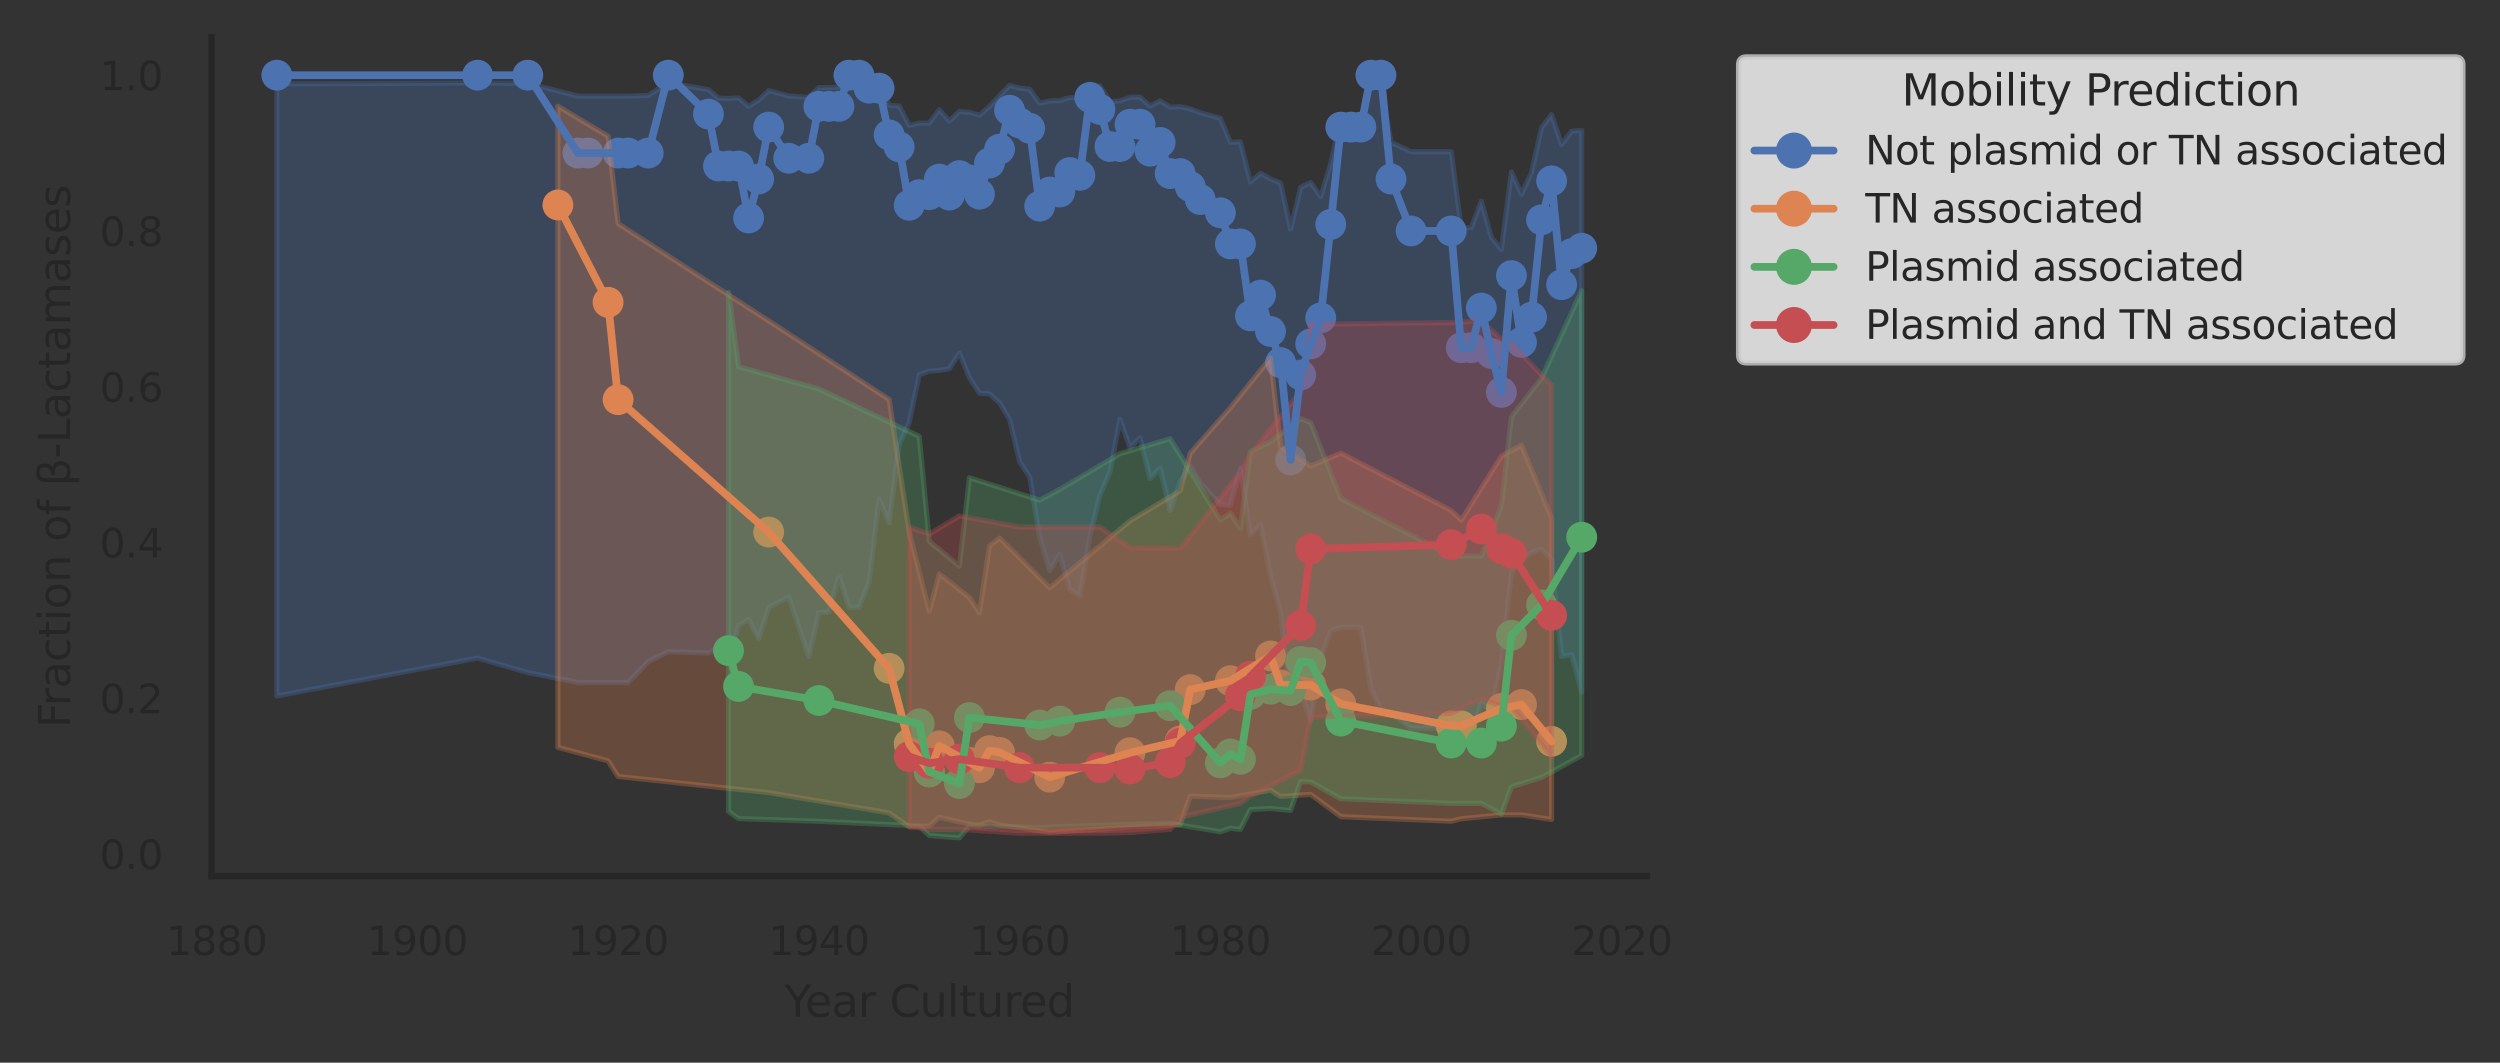 <?xml version="1.0" encoding="utf-8" standalone="no"?>
<!DOCTYPE svg PUBLIC "-//W3C//DTD SVG 1.1//EN"
  "http://www.w3.org/Graphics/SVG/1.1/DTD/svg11.dtd">
<svg xmlns:xlink="http://www.w3.org/1999/xlink" width="485.941pt" height="206.562pt" viewBox="0 0 485.941 206.562" xmlns="http://www.w3.org/2000/svg" version="1.1">
 <rect x="0" y="0" width="485.941" height="206.562" fill="#333333" stroke="none"/>
 <defs>
  <style type="text/css">*{stroke-linejoin: round; stroke-linecap: butt}</style>
 </defs>
 <g id="figure_1">
  <g id="patch_1">
   <path d="M 0 206.562 
L 485.941 206.562 
L 485.941 0 
L 0 0 
L 0 206.562 
z
" style="fill: none"/>
  </g>
  <g id="axes_1">
   <g id="patch_2">
    <path d="M 41.128 170.28 
L 320.128 170.28 
L 320.128 7.2 
L 41.128 7.2 
L 41.128 170.28 
z
" style="fill: none"/>
   </g>
   <g id="matplotlib.axis_1">
    <g id="xtick_1">
     <g id="text_1">
      <!-- 1880 -->
      <g style="fill: #262626" transform="translate(32.305 185.631)scale(0.077 -0.077)">
       <defs>
        <path id="DejaVuSans-31" d="M 794 531 
L 1825 531 
L 1825 4091 
L 703 3866 
L 703 4441 
L 1819 4666 
L 2450 4666 
L 2450 531 
L 3481 531 
L 3481 0 
L 794 0 
L 794 531 
z
" transform="scale(0.016)"/>
        <path id="DejaVuSans-38" d="M 2034 2216 
Q 1584 2216 1326 1975 
Q 1069 1734 1069 1313 
Q 1069 891 1326 650 
Q 1584 409 2034 409 
Q 2484 409 2743 651 
Q 3003 894 3003 1313 
Q 3003 1734 2745 1975 
Q 2488 2216 2034 2216 
z
M 1403 2484 
Q 997 2584 770 2862 
Q 544 3141 544 3541 
Q 544 4100 942 4425 
Q 1341 4750 2034 4750 
Q 2731 4750 3128 4425 
Q 3525 4100 3525 3541 
Q 3525 3141 3298 2862 
Q 3072 2584 2669 2484 
Q 3125 2378 3379 2068 
Q 3634 1759 3634 1313 
Q 3634 634 3220 271 
Q 2806 -91 2034 -91 
Q 1263 -91 848 271 
Q 434 634 434 1313 
Q 434 1759 690 2068 
Q 947 2378 1403 2484 
z
M 1172 3481 
Q 1172 3119 1398 2916 
Q 1625 2713 2034 2713 
Q 2441 2713 2670 2916 
Q 2900 3119 2900 3481 
Q 2900 3844 2670 4047 
Q 2441 4250 2034 4250 
Q 1625 4250 1398 4047 
Q 1172 3844 1172 3481 
z
" transform="scale(0.016)"/>
        <path id="DejaVuSans-30" d="M 2034 4250 
Q 1547 4250 1301 3770 
Q 1056 3291 1056 2328 
Q 1056 1369 1301 889 
Q 1547 409 2034 409 
Q 2525 409 2770 889 
Q 3016 1369 3016 2328 
Q 3016 3291 2770 3770 
Q 2525 4250 2034 4250 
z
M 2034 4750 
Q 2819 4750 3233 4129 
Q 3647 3509 3647 2328 
Q 3647 1150 3233 529 
Q 2819 -91 2034 -91 
Q 1250 -91 836 529 
Q 422 1150 422 2328 
Q 422 3509 836 4129 
Q 1250 4750 2034 4750 
z
" transform="scale(0.016)"/>
       </defs>
       <use xlink:href="#DejaVuSans-31"/>
       <use xlink:href="#DejaVuSans-38" x="63.623"/>
       <use xlink:href="#DejaVuSans-38" x="127.246"/>
       <use xlink:href="#DejaVuSans-30" x="190.869"/>
      </g>
     </g>
    </g>
    <g id="xtick_2">
     <g id="text_2">
      <!-- 1900 -->
      <g style="fill: #262626" transform="translate(71.326 185.631)scale(0.077 -0.077)">
       <defs>
        <path id="DejaVuSans-39" d="M 703 97 
L 703 672 
Q 941 559 1184 500 
Q 1428 441 1663 441 
Q 2288 441 2617 861 
Q 2947 1281 2994 2138 
Q 2813 1869 2534 1725 
Q 2256 1581 1919 1581 
Q 1219 1581 811 2004 
Q 403 2428 403 3163 
Q 403 3881 828 4315 
Q 1253 4750 1959 4750 
Q 2769 4750 3195 4129 
Q 3622 3509 3622 2328 
Q 3622 1225 3098 567 
Q 2575 -91 1691 -91 
Q 1453 -91 1209 -44 
Q 966 3 703 97 
z
M 1959 2075 
Q 2384 2075 2632 2365 
Q 2881 2656 2881 3163 
Q 2881 3666 2632 3958 
Q 2384 4250 1959 4250 
Q 1534 4250 1286 3958 
Q 1038 3666 1038 3163 
Q 1038 2656 1286 2365 
Q 1534 2075 1959 2075 
z
" transform="scale(0.016)"/>
       </defs>
       <use xlink:href="#DejaVuSans-31"/>
       <use xlink:href="#DejaVuSans-39" x="63.623"/>
       <use xlink:href="#DejaVuSans-30" x="127.246"/>
       <use xlink:href="#DejaVuSans-30" x="190.869"/>
      </g>
     </g>
    </g>
    <g id="xtick_3">
     <g id="text_3">
      <!-- 1920 -->
      <g style="fill: #262626" transform="translate(110.347 185.631)scale(0.077 -0.077)">
       <defs>
        <path id="DejaVuSans-32" d="M 1228 531 
L 3431 531 
L 3431 0 
L 469 0 
L 469 531 
Q 828 903 1448 1529 
Q 2069 2156 2228 2338 
Q 2531 2678 2651 2914 
Q 2772 3150 2772 3378 
Q 2772 3750 2511 3984 
Q 2250 4219 1831 4219 
Q 1534 4219 1204 4116 
Q 875 4013 500 3803 
L 500 4441 
Q 881 4594 1212 4672 
Q 1544 4750 1819 4750 
Q 2544 4750 2975 4387 
Q 3406 4025 3406 3419 
Q 3406 3131 3298 2873 
Q 3191 2616 2906 2266 
Q 2828 2175 2409 1742 
Q 1991 1309 1228 531 
z
" transform="scale(0.016)"/>
       </defs>
       <use xlink:href="#DejaVuSans-31"/>
       <use xlink:href="#DejaVuSans-39" x="63.623"/>
       <use xlink:href="#DejaVuSans-32" x="127.246"/>
       <use xlink:href="#DejaVuSans-30" x="190.869"/>
      </g>
     </g>
    </g>
    <g id="xtick_4">
     <g id="text_4">
      <!-- 1940 -->
      <g style="fill: #262626" transform="translate(149.368 185.631)scale(0.077 -0.077)">
       <defs>
        <path id="DejaVuSans-34" d="M 2419 4116 
L 825 1625 
L 2419 1625 
L 2419 4116 
z
M 2253 4666 
L 3047 4666 
L 3047 1625 
L 3713 1625 
L 3713 1100 
L 3047 1100 
L 3047 0 
L 2419 0 
L 2419 1100 
L 313 1100 
L 313 1709 
L 2253 4666 
z
" transform="scale(0.016)"/>
       </defs>
       <use xlink:href="#DejaVuSans-31"/>
       <use xlink:href="#DejaVuSans-39" x="63.623"/>
       <use xlink:href="#DejaVuSans-34" x="127.246"/>
       <use xlink:href="#DejaVuSans-30" x="190.869"/>
      </g>
     </g>
    </g>
    <g id="xtick_5">
     <g id="text_5">
      <!-- 1960 -->
      <g style="fill: #262626" transform="translate(188.389 185.631)scale(0.077 -0.077)">
       <defs>
        <path id="DejaVuSans-36" d="M 2113 2584 
Q 1688 2584 1439 2293 
Q 1191 2003 1191 1497 
Q 1191 994 1439 701 
Q 1688 409 2113 409 
Q 2538 409 2786 701 
Q 3034 994 3034 1497 
Q 3034 2003 2786 2293 
Q 2538 2584 2113 2584 
z
M 3366 4563 
L 3366 3988 
Q 3128 4100 2886 4159 
Q 2644 4219 2406 4219 
Q 1781 4219 1451 3797 
Q 1122 3375 1075 2522 
Q 1259 2794 1537 2939 
Q 1816 3084 2150 3084 
Q 2853 3084 3261 2657 
Q 3669 2231 3669 1497 
Q 3669 778 3244 343 
Q 2819 -91 2113 -91 
Q 1303 -91 875 529 
Q 447 1150 447 2328 
Q 447 3434 972 4092 
Q 1497 4750 2381 4750 
Q 2619 4750 2861 4703 
Q 3103 4656 3366 4563 
z
" transform="scale(0.016)"/>
       </defs>
       <use xlink:href="#DejaVuSans-31"/>
       <use xlink:href="#DejaVuSans-39" x="63.623"/>
       <use xlink:href="#DejaVuSans-36" x="127.246"/>
       <use xlink:href="#DejaVuSans-30" x="190.869"/>
      </g>
     </g>
    </g>
    <g id="xtick_6">
     <g id="text_6">
      <!-- 1980 -->
      <g style="fill: #262626" transform="translate(227.41 185.631)scale(0.077 -0.077)">
       <use xlink:href="#DejaVuSans-31"/>
       <use xlink:href="#DejaVuSans-39" x="63.623"/>
       <use xlink:href="#DejaVuSans-38" x="127.246"/>
       <use xlink:href="#DejaVuSans-30" x="190.869"/>
      </g>
     </g>
    </g>
    <g id="xtick_7">
     <g id="text_7">
      <!-- 2000 -->
      <g style="fill: #262626" transform="translate(266.431 185.631)scale(0.077 -0.077)">
       <use xlink:href="#DejaVuSans-32"/>
       <use xlink:href="#DejaVuSans-30" x="63.623"/>
       <use xlink:href="#DejaVuSans-30" x="127.246"/>
       <use xlink:href="#DejaVuSans-30" x="190.869"/>
      </g>
     </g>
    </g>
    <g id="xtick_8">
     <g id="text_8">
      <!-- 2020 -->
      <g style="fill: #262626" transform="translate(305.452 185.631)scale(0.077 -0.077)">
       <use xlink:href="#DejaVuSans-32"/>
       <use xlink:href="#DejaVuSans-30" x="63.623"/>
       <use xlink:href="#DejaVuSans-32" x="127.246"/>
       <use xlink:href="#DejaVuSans-30" x="190.869"/>
      </g>
     </g>
    </g>
    <g id="text_9">
     <!-- Year Cultured -->
     <g style="fill: #262626" transform="translate(152.447 197.615)scale(0.084 -0.084)">
      <defs>
       <path id="DejaVuSans-59" d="M -13 4666 
L 666 4666 
L 1959 2747 
L 3244 4666 
L 3922 4666 
L 2272 2222 
L 2272 0 
L 1638 0 
L 1638 2222 
L -13 4666 
z
" transform="scale(0.016)"/>
       <path id="DejaVuSans-65" d="M 3597 1894 
L 3597 1613 
L 953 1613 
Q 991 1019 1311 708 
Q 1631 397 2203 397 
Q 2534 397 2845 478 
Q 3156 559 3463 722 
L 3463 178 
Q 3153 47 2828 -22 
Q 2503 -91 2169 -91 
Q 1331 -91 842 396 
Q 353 884 353 1716 
Q 353 2575 817 3079 
Q 1281 3584 2069 3584 
Q 2775 3584 3186 3129 
Q 3597 2675 3597 1894 
z
M 3022 2063 
Q 3016 2534 2758 2815 
Q 2500 3097 2075 3097 
Q 1594 3097 1305 2825 
Q 1016 2553 972 2059 
L 3022 2063 
z
" transform="scale(0.016)"/>
       <path id="DejaVuSans-61" d="M 2194 1759 
Q 1497 1759 1228 1600 
Q 959 1441 959 1056 
Q 959 750 1161 570 
Q 1363 391 1709 391 
Q 2188 391 2477 730 
Q 2766 1069 2766 1631 
L 2766 1759 
L 2194 1759 
z
M 3341 1997 
L 3341 0 
L 2766 0 
L 2766 531 
Q 2569 213 2275 61 
Q 1981 -91 1556 -91 
Q 1019 -91 701 211 
Q 384 513 384 1019 
Q 384 1609 779 1909 
Q 1175 2209 1959 2209 
L 2766 2209 
L 2766 2266 
Q 2766 2663 2505 2880 
Q 2244 3097 1772 3097 
Q 1472 3097 1187 3025 
Q 903 2953 641 2809 
L 641 3341 
Q 956 3463 1253 3523 
Q 1550 3584 1831 3584 
Q 2591 3584 2966 3190 
Q 3341 2797 3341 1997 
z
" transform="scale(0.016)"/>
       <path id="DejaVuSans-72" d="M 2631 2963 
Q 2534 3019 2420 3045 
Q 2306 3072 2169 3072 
Q 1681 3072 1420 2755 
Q 1159 2438 1159 1844 
L 1159 0 
L 581 0 
L 581 3500 
L 1159 3500 
L 1159 2956 
Q 1341 3275 1631 3429 
Q 1922 3584 2338 3584 
Q 2397 3584 2469 3576 
Q 2541 3569 2628 3553 
L 2631 2963 
z
" transform="scale(0.016)"/>
       <path id="DejaVuSans-20" transform="scale(0.016)"/>
       <path id="DejaVuSans-43" d="M 4122 4306 
L 4122 3641 
Q 3803 3938 3442 4084 
Q 3081 4231 2675 4231 
Q 1875 4231 1450 3742 
Q 1025 3253 1025 2328 
Q 1025 1406 1450 917 
Q 1875 428 2675 428 
Q 3081 428 3442 575 
Q 3803 722 4122 1019 
L 4122 359 
Q 3791 134 3420 21 
Q 3050 -91 2638 -91 
Q 1578 -91 968 557 
Q 359 1206 359 2328 
Q 359 3453 968 4101 
Q 1578 4750 2638 4750 
Q 3056 4750 3426 4639 
Q 3797 4528 4122 4306 
z
" transform="scale(0.016)"/>
       <path id="DejaVuSans-75" d="M 544 1381 
L 544 3500 
L 1119 3500 
L 1119 1403 
Q 1119 906 1312 657 
Q 1506 409 1894 409 
Q 2359 409 2629 706 
Q 2900 1003 2900 1516 
L 2900 3500 
L 3475 3500 
L 3475 0 
L 2900 0 
L 2900 538 
Q 2691 219 2414 64 
Q 2138 -91 1772 -91 
Q 1169 -91 856 284 
Q 544 659 544 1381 
z
M 1991 3584 
L 1991 3584 
z
" transform="scale(0.016)"/>
       <path id="DejaVuSans-6c" d="M 603 4863 
L 1178 4863 
L 1178 0 
L 603 0 
L 603 4863 
z
" transform="scale(0.016)"/>
       <path id="DejaVuSans-74" d="M 1172 4494 
L 1172 3500 
L 2356 3500 
L 2356 3053 
L 1172 3053 
L 1172 1153 
Q 1172 725 1289 603 
Q 1406 481 1766 481 
L 2356 481 
L 2356 0 
L 1766 0 
Q 1100 0 847 248 
Q 594 497 594 1153 
L 594 3053 
L 172 3053 
L 172 3500 
L 594 3500 
L 594 4494 
L 1172 4494 
z
" transform="scale(0.016)"/>
       <path id="DejaVuSans-64" d="M 2906 2969 
L 2906 4863 
L 3481 4863 
L 3481 0 
L 2906 0 
L 2906 525 
Q 2725 213 2448 61 
Q 2172 -91 1784 -91 
Q 1150 -91 751 415 
Q 353 922 353 1747 
Q 353 2572 751 3078 
Q 1150 3584 1784 3584 
Q 2172 3584 2448 3432 
Q 2725 3281 2906 2969 
z
M 947 1747 
Q 947 1113 1208 752 
Q 1469 391 1925 391 
Q 2381 391 2643 752 
Q 2906 1113 2906 1747 
Q 2906 2381 2643 2742 
Q 2381 3103 1925 3103 
Q 1469 3103 1208 2742 
Q 947 2381 947 1747 
z
" transform="scale(0.016)"/>
      </defs>
      <use xlink:href="#DejaVuSans-59"/>
      <use xlink:href="#DejaVuSans-65" x="47.834"/>
      <use xlink:href="#DejaVuSans-61" x="109.357"/>
      <use xlink:href="#DejaVuSans-72" x="170.637"/>
      <use xlink:href="#DejaVuSans-20" x="211.75"/>
      <use xlink:href="#DejaVuSans-43" x="243.537"/>
      <use xlink:href="#DejaVuSans-75" x="313.361"/>
      <use xlink:href="#DejaVuSans-6c" x="376.74"/>
      <use xlink:href="#DejaVuSans-74" x="404.523"/>
      <use xlink:href="#DejaVuSans-75" x="443.732"/>
      <use xlink:href="#DejaVuSans-72" x="507.111"/>
      <use xlink:href="#DejaVuSans-65" x="545.975"/>
      <use xlink:href="#DejaVuSans-64" x="607.498"/>
     </g>
    </g>
   </g>
   <g id="matplotlib.axis_2">
    <g id="ytick_1">
     <g id="text_10">
      <!-- 0.0 -->
      <g style="fill: #262626" transform="translate(19.382 168.912)scale(0.077 -0.077)">
       <defs>
        <path id="DejaVuSans-2e" d="M 684 794 
L 1344 794 
L 1344 0 
L 684 0 
L 684 794 
z
" transform="scale(0.016)"/>
       </defs>
       <use xlink:href="#DejaVuSans-30"/>
       <use xlink:href="#DejaVuSans-2e" x="63.623"/>
       <use xlink:href="#DejaVuSans-30" x="95.41"/>
      </g>
     </g>
    </g>
    <g id="ytick_2">
     <g id="text_11">
      <!-- 0.2 -->
      <g style="fill: #262626" transform="translate(19.382 138.637)scale(0.077 -0.077)">
       <use xlink:href="#DejaVuSans-30"/>
       <use xlink:href="#DejaVuSans-2e" x="63.623"/>
       <use xlink:href="#DejaVuSans-32" x="95.41"/>
      </g>
     </g>
    </g>
    <g id="ytick_3">
     <g id="text_12">
      <!-- 0.4 -->
      <g style="fill: #262626" transform="translate(19.382 108.362)scale(0.077 -0.077)">
       <use xlink:href="#DejaVuSans-30"/>
       <use xlink:href="#DejaVuSans-2e" x="63.623"/>
       <use xlink:href="#DejaVuSans-34" x="95.41"/>
      </g>
     </g>
    </g>
    <g id="ytick_4">
     <g id="text_13">
      <!-- 0.6 -->
      <g style="fill: #262626" transform="translate(19.382 78.088)scale(0.077 -0.077)">
       <use xlink:href="#DejaVuSans-30"/>
       <use xlink:href="#DejaVuSans-2e" x="63.623"/>
       <use xlink:href="#DejaVuSans-36" x="95.41"/>
      </g>
     </g>
    </g>
    <g id="ytick_5">
     <g id="text_14">
      <!-- 0.8 -->
      <g style="fill: #262626" transform="translate(19.382 47.813)scale(0.077 -0.077)">
       <use xlink:href="#DejaVuSans-30"/>
       <use xlink:href="#DejaVuSans-2e" x="63.623"/>
       <use xlink:href="#DejaVuSans-38" x="95.41"/>
      </g>
     </g>
    </g>
    <g id="ytick_6">
     <g id="text_15">
      <!-- 1.0 -->
      <g style="fill: #262626" transform="translate(19.382 17.538)scale(0.077 -0.077)">
       <use xlink:href="#DejaVuSans-31"/>
       <use xlink:href="#DejaVuSans-2e" x="63.623"/>
       <use xlink:href="#DejaVuSans-30" x="95.41"/>
      </g>
     </g>
    </g>
    <g id="text_16">
     <!-- Fraction of β-Lactamases -->
     <g style="fill: #262626" transform="translate(13.635 141.488)rotate(-90)scale(0.084 -0.084)">
      <defs>
       <path id="DejaVuSans-46" d="M 628 4666 
L 3309 4666 
L 3309 4134 
L 1259 4134 
L 1259 2759 
L 3109 2759 
L 3109 2228 
L 1259 2228 
L 1259 0 
L 628 0 
L 628 4666 
z
" transform="scale(0.016)"/>
       <path id="DejaVuSans-63" d="M 3122 3366 
L 3122 2828 
Q 2878 2963 2633 3030 
Q 2388 3097 2138 3097 
Q 1578 3097 1268 2742 
Q 959 2388 959 1747 
Q 959 1106 1268 751 
Q 1578 397 2138 397 
Q 2388 397 2633 464 
Q 2878 531 3122 666 
L 3122 134 
Q 2881 22 2623 -34 
Q 2366 -91 2075 -91 
Q 1284 -91 818 406 
Q 353 903 353 1747 
Q 353 2603 823 3093 
Q 1294 3584 2113 3584 
Q 2378 3584 2631 3529 
Q 2884 3475 3122 3366 
z
" transform="scale(0.016)"/>
       <path id="DejaVuSans-69" d="M 603 3500 
L 1178 3500 
L 1178 0 
L 603 0 
L 603 3500 
z
M 603 4863 
L 1178 4863 
L 1178 4134 
L 603 4134 
L 603 4863 
z
" transform="scale(0.016)"/>
       <path id="DejaVuSans-6f" d="M 1959 3097 
Q 1497 3097 1228 2736 
Q 959 2375 959 1747 
Q 959 1119 1226 758 
Q 1494 397 1959 397 
Q 2419 397 2687 759 
Q 2956 1122 2956 1747 
Q 2956 2369 2687 2733 
Q 2419 3097 1959 3097 
z
M 1959 3584 
Q 2709 3584 3137 3096 
Q 3566 2609 3566 1747 
Q 3566 888 3137 398 
Q 2709 -91 1959 -91 
Q 1206 -91 779 398 
Q 353 888 353 1747 
Q 353 2609 779 3096 
Q 1206 3584 1959 3584 
z
" transform="scale(0.016)"/>
       <path id="DejaVuSans-6e" d="M 3513 2113 
L 3513 0 
L 2938 0 
L 2938 2094 
Q 2938 2591 2744 2837 
Q 2550 3084 2163 3084 
Q 1697 3084 1428 2787 
Q 1159 2491 1159 1978 
L 1159 0 
L 581 0 
L 581 3500 
L 1159 3500 
L 1159 2956 
Q 1366 3272 1645 3428 
Q 1925 3584 2291 3584 
Q 2894 3584 3203 3211 
Q 3513 2838 3513 2113 
z
" transform="scale(0.016)"/>
       <path id="DejaVuSans-66" d="M 2375 4863 
L 2375 4384 
L 1825 4384 
Q 1516 4384 1395 4259 
Q 1275 4134 1275 3809 
L 1275 3500 
L 2222 3500 
L 2222 3053 
L 1275 3053 
L 1275 0 
L 697 0 
L 697 3053 
L 147 3053 
L 147 3500 
L 697 3500 
L 697 3744 
Q 697 4328 969 4595 
Q 1241 4863 1831 4863 
L 2375 4863 
z
" transform="scale(0.016)"/>
       <path id="DejaVuSans-3b2" d="M 1178 216 
L 1178 -1331 
L 600 -1331 
L 600 3478 
Q 600 4903 1931 4903 
Q 3288 4903 3288 3700 
Q 3288 2844 2750 2531 
Q 3625 2250 3625 1416 
Q 3625 -66 2119 -66 
Q 1456 -66 1178 216 
z
M 1178 966 
Q 1525 425 2141 425 
Q 3041 425 3041 1406 
Q 3041 2288 1591 2219 
L 1591 2750 
Q 2725 2750 2725 3750 
Q 2725 4434 1994 4434 
Q 1178 4434 1178 3459 
L 1178 966 
z
" transform="scale(0.016)"/>
       <path id="DejaVuSans-2d" d="M 313 2009 
L 1997 2009 
L 1997 1497 
L 313 1497 
L 313 2009 
z
" transform="scale(0.016)"/>
       <path id="DejaVuSans-4c" d="M 628 4666 
L 1259 4666 
L 1259 531 
L 3531 531 
L 3531 0 
L 628 0 
L 628 4666 
z
" transform="scale(0.016)"/>
       <path id="DejaVuSans-6d" d="M 3328 2828 
Q 3544 3216 3844 3400 
Q 4144 3584 4550 3584 
Q 5097 3584 5394 3201 
Q 5691 2819 5691 2113 
L 5691 0 
L 5113 0 
L 5113 2094 
Q 5113 2597 4934 2840 
Q 4756 3084 4391 3084 
Q 3944 3084 3684 2787 
Q 3425 2491 3425 1978 
L 3425 0 
L 2847 0 
L 2847 2094 
Q 2847 2600 2669 2842 
Q 2491 3084 2119 3084 
Q 1678 3084 1418 2786 
Q 1159 2488 1159 1978 
L 1159 0 
L 581 0 
L 581 3500 
L 1159 3500 
L 1159 2956 
Q 1356 3278 1631 3431 
Q 1906 3584 2284 3584 
Q 2666 3584 2933 3390 
Q 3200 3197 3328 2828 
z
" transform="scale(0.016)"/>
       <path id="DejaVuSans-73" d="M 2834 3397 
L 2834 2853 
Q 2591 2978 2328 3040 
Q 2066 3103 1784 3103 
Q 1356 3103 1142 2972 
Q 928 2841 928 2578 
Q 928 2378 1081 2264 
Q 1234 2150 1697 2047 
L 1894 2003 
Q 2506 1872 2764 1633 
Q 3022 1394 3022 966 
Q 3022 478 2636 193 
Q 2250 -91 1575 -91 
Q 1294 -91 989 -36 
Q 684 19 347 128 
L 347 722 
Q 666 556 975 473 
Q 1284 391 1588 391 
Q 1994 391 2212 530 
Q 2431 669 2431 922 
Q 2431 1156 2273 1281 
Q 2116 1406 1581 1522 
L 1381 1569 
Q 847 1681 609 1914 
Q 372 2147 372 2553 
Q 372 3047 722 3315 
Q 1072 3584 1716 3584 
Q 2034 3584 2315 3537 
Q 2597 3491 2834 3397 
z
" transform="scale(0.016)"/>
      </defs>
      <use xlink:href="#DejaVuSans-46"/>
      <use xlink:href="#DejaVuSans-72" x="50.27"/>
      <use xlink:href="#DejaVuSans-61" x="91.383"/>
      <use xlink:href="#DejaVuSans-63" x="152.662"/>
      <use xlink:href="#DejaVuSans-74" x="207.643"/>
      <use xlink:href="#DejaVuSans-69" x="246.852"/>
      <use xlink:href="#DejaVuSans-6f" x="274.635"/>
      <use xlink:href="#DejaVuSans-6e" x="335.816"/>
      <use xlink:href="#DejaVuSans-20" x="399.195"/>
      <use xlink:href="#DejaVuSans-6f" x="430.982"/>
      <use xlink:href="#DejaVuSans-66" x="492.164"/>
      <use xlink:href="#DejaVuSans-20" x="527.369"/>
      <use xlink:href="#DejaVuSans-3b2" x="559.156"/>
      <use xlink:href="#DejaVuSans-2d" x="622.975"/>
      <use xlink:href="#DejaVuSans-4c" x="659.059"/>
      <use xlink:href="#DejaVuSans-61" x="714.771"/>
      <use xlink:href="#DejaVuSans-63" x="776.051"/>
      <use xlink:href="#DejaVuSans-74" x="831.031"/>
      <use xlink:href="#DejaVuSans-61" x="870.24"/>
      <use xlink:href="#DejaVuSans-6d" x="931.52"/>
      <use xlink:href="#DejaVuSans-61" x="1028.932"/>
      <use xlink:href="#DejaVuSans-73" x="1090.211"/>
      <use xlink:href="#DejaVuSans-65" x="1142.311"/>
      <use xlink:href="#DejaVuSans-73" x="1203.834"/>
     </g>
    </g>
   </g>
   <g id="PathCollection_1">
    <defs>
     <path id="C0_0_e7787589f9" d="M 0 3 
C 0.796 3 1.559 2.684 2.121 2.121 
C 2.684 1.559 3 0.796 3 -0 
C 3 -0.796 2.684 -1.559 2.121 -2.121 
C 1.559 -2.684 0.796 -3 0 -3 
C -0.796 -3 -1.559 -2.684 -2.121 -2.121 
C -2.684 -1.559 -3 -0.796 -3 0 
C -3 0.796 -2.684 1.559 -2.121 2.121 
C -1.559 2.684 -0.796 3 0 3 
z
"/>
    </defs>
    <g clip-path="url(#p146a76aa1f)">
     <use xlink:href="#C0_0_e7787589f9" x="53.809" y="14.613" style="fill: #4c72b0"/>
    </g>
    <g clip-path="url(#p146a76aa1f)">
     <use xlink:href="#C0_0_e7787589f9" x="92.83" y="14.613" style="fill: #4c72b0"/>
    </g>
    <g clip-path="url(#p146a76aa1f)">
     <use xlink:href="#C0_0_e7787589f9" x="102.586" y="14.613" style="fill: #4c72b0"/>
    </g>
    <g clip-path="url(#p146a76aa1f)">
     <use xlink:href="#C0_0_e7787589f9" x="112.341" y="29.75" style="fill: #4c72b0"/>
    </g>
    <g clip-path="url(#p146a76aa1f)">
     <use xlink:href="#C0_0_e7787589f9" x="114.292" y="29.75" style="fill: #4c72b0"/>
    </g>
    <g clip-path="url(#p146a76aa1f)">
     <use xlink:href="#C0_0_e7787589f9" x="120.145" y="29.75" style="fill: #4c72b0"/>
    </g>
    <g clip-path="url(#p146a76aa1f)">
     <use xlink:href="#C0_0_e7787589f9" x="122.096" y="29.75" style="fill: #4c72b0"/>
    </g>
    <g clip-path="url(#p146a76aa1f)">
     <use xlink:href="#C0_0_e7787589f9" x="125.998" y="29.75" style="fill: #4c72b0"/>
    </g>
    <g clip-path="url(#p146a76aa1f)">
     <use xlink:href="#C0_0_e7787589f9" x="129.9" y="14.613" style="fill: #4c72b0"/>
    </g>
    <g clip-path="url(#p146a76aa1f)">
     <use xlink:href="#C0_0_e7787589f9" x="137.704" y="22.181" style="fill: #4c72b0"/>
    </g>
    <g clip-path="url(#p146a76aa1f)">
     <use xlink:href="#C0_0_e7787589f9" x="139.656" y="32.273" style="fill: #4c72b0"/>
    </g>
    <g clip-path="url(#p146a76aa1f)">
     <use xlink:href="#C0_0_e7787589f9" x="141.607" y="32.273" style="fill: #4c72b0"/>
    </g>
    <g clip-path="url(#p146a76aa1f)">
     <use xlink:href="#C0_0_e7787589f9" x="143.558" y="32.273" style="fill: #4c72b0"/>
    </g>
    <g clip-path="url(#p146a76aa1f)">
     <use xlink:href="#C0_0_e7787589f9" x="145.509" y="42.365" style="fill: #4c72b0"/>
    </g>
    <g clip-path="url(#p146a76aa1f)">
     <use xlink:href="#C0_0_e7787589f9" x="147.46" y="34.796" style="fill: #4c72b0"/>
    </g>
    <g clip-path="url(#p146a76aa1f)">
     <use xlink:href="#C0_0_e7787589f9" x="149.411" y="24.704" style="fill: #4c72b0"/>
    </g>
    <g clip-path="url(#p146a76aa1f)">
     <use xlink:href="#C0_0_e7787589f9" x="153.313" y="30.759" style="fill: #4c72b0"/>
    </g>
    <g clip-path="url(#p146a76aa1f)">
     <use xlink:href="#C0_0_e7787589f9" x="157.215" y="30.759" style="fill: #4c72b0"/>
    </g>
    <g clip-path="url(#p146a76aa1f)">
     <use xlink:href="#C0_0_e7787589f9" x="159.166" y="20.668" style="fill: #4c72b0"/>
    </g>
    <g clip-path="url(#p146a76aa1f)">
     <use xlink:href="#C0_0_e7787589f9" x="161.117" y="20.668" style="fill: #4c72b0"/>
    </g>
    <g clip-path="url(#p146a76aa1f)">
     <use xlink:href="#C0_0_e7787589f9" x="163.068" y="20.668" style="fill: #4c72b0"/>
    </g>
    <g clip-path="url(#p146a76aa1f)">
     <use xlink:href="#C0_0_e7787589f9" x="165.019" y="14.613" style="fill: #4c72b0"/>
    </g>
    <g clip-path="url(#p146a76aa1f)">
     <use xlink:href="#C0_0_e7787589f9" x="166.97" y="14.613" style="fill: #4c72b0"/>
    </g>
    <g clip-path="url(#p146a76aa1f)">
     <use xlink:href="#C0_0_e7787589f9" x="168.921" y="17.136" style="fill: #4c72b0"/>
    </g>
    <g clip-path="url(#p146a76aa1f)">
     <use xlink:href="#C0_0_e7787589f9" x="170.872" y="17.136" style="fill: #4c72b0"/>
    </g>
    <g clip-path="url(#p146a76aa1f)">
     <use xlink:href="#C0_0_e7787589f9" x="172.823" y="26.218" style="fill: #4c72b0"/>
    </g>
    <g clip-path="url(#p146a76aa1f)">
     <use xlink:href="#C0_0_e7787589f9" x="174.774" y="28.547" style="fill: #4c72b0"/>
    </g>
    <g clip-path="url(#p146a76aa1f)">
     <use xlink:href="#C0_0_e7787589f9" x="176.725" y="39.9" style="fill: #4c72b0"/>
    </g>
    <g clip-path="url(#p146a76aa1f)">
     <use xlink:href="#C0_0_e7787589f9" x="178.676" y="37.839" style="fill: #4c72b0"/>
    </g>
    <g clip-path="url(#p146a76aa1f)">
     <use xlink:href="#C0_0_e7787589f9" x="180.628" y="37.839" style="fill: #4c72b0"/>
    </g>
    <g clip-path="url(#p146a76aa1f)">
     <use xlink:href="#C0_0_e7787589f9" x="182.579" y="34.812" style="fill: #4c72b0"/>
    </g>
    <g clip-path="url(#p146a76aa1f)">
     <use xlink:href="#C0_0_e7787589f9" x="184.53" y="37.917" style="fill: #4c72b0"/>
    </g>
    <g clip-path="url(#p146a76aa1f)">
     <use xlink:href="#C0_0_e7787589f9" x="186.481" y="34.133" style="fill: #4c72b0"/>
    </g>
    <g clip-path="url(#p146a76aa1f)">
     <use xlink:href="#C0_0_e7787589f9" x="188.432" y="34.987" style="fill: #4c72b0"/>
    </g>
    <g clip-path="url(#p146a76aa1f)">
     <use xlink:href="#C0_0_e7787589f9" x="190.383" y="37.739" style="fill: #4c72b0"/>
    </g>
    <g clip-path="url(#p146a76aa1f)">
     <use xlink:href="#C0_0_e7787589f9" x="192.334" y="31.684" style="fill: #4c72b0"/>
    </g>
    <g clip-path="url(#p146a76aa1f)">
     <use xlink:href="#C0_0_e7787589f9" x="194.285" y="29.002" style="fill: #4c72b0"/>
    </g>
    <g clip-path="url(#p146a76aa1f)">
     <use xlink:href="#C0_0_e7787589f9" x="196.236" y="21.434" style="fill: #4c72b0"/>
    </g>
    <g clip-path="url(#p146a76aa1f)">
     <use xlink:href="#C0_0_e7787589f9" x="198.187" y="23.902" style="fill: #4c72b0"/>
    </g>
    <g clip-path="url(#p146a76aa1f)">
     <use xlink:href="#C0_0_e7787589f9" x="200.138" y="24.934" style="fill: #4c72b0"/>
    </g>
    <g clip-path="url(#p146a76aa1f)">
     <use xlink:href="#C0_0_e7787589f9" x="202.089" y="40.071" style="fill: #4c72b0"/>
    </g>
    <g clip-path="url(#p146a76aa1f)">
     <use xlink:href="#C0_0_e7787589f9" x="204.04" y="37.319" style="fill: #4c72b0"/>
    </g>
    <g clip-path="url(#p146a76aa1f)">
     <use xlink:href="#C0_0_e7787589f9" x="205.991" y="37.319" style="fill: #4c72b0"/>
    </g>
    <g clip-path="url(#p146a76aa1f)">
     <use xlink:href="#C0_0_e7787589f9" x="207.942" y="33.534" style="fill: #4c72b0"/>
    </g>
    <g clip-path="url(#p146a76aa1f)">
     <use xlink:href="#C0_0_e7787589f9" x="209.893" y="34.075" style="fill: #4c72b0"/>
    </g>
    <g clip-path="url(#p146a76aa1f)">
     <use xlink:href="#C0_0_e7787589f9" x="211.844" y="18.938" style="fill: #4c72b0"/>
    </g>
    <g clip-path="url(#p146a76aa1f)">
     <use xlink:href="#C0_0_e7787589f9" x="213.795" y="21.267" style="fill: #4c72b0"/>
    </g>
    <g clip-path="url(#p146a76aa1f)">
     <use xlink:href="#C0_0_e7787589f9" x="215.746" y="28.475" style="fill: #4c72b0"/>
    </g>
    <g clip-path="url(#p146a76aa1f)">
     <use xlink:href="#C0_0_e7787589f9" x="217.697" y="28.475" style="fill: #4c72b0"/>
    </g>
    <g clip-path="url(#p146a76aa1f)">
     <use xlink:href="#C0_0_e7787589f9" x="219.649" y="24.15" style="fill: #4c72b0"/>
    </g>
    <g clip-path="url(#p146a76aa1f)">
     <use xlink:href="#C0_0_e7787589f9" x="221.6" y="24.15" style="fill: #4c72b0"/>
    </g>
    <g clip-path="url(#p146a76aa1f)">
     <use xlink:href="#C0_0_e7787589f9" x="223.551" y="29.39" style="fill: #4c72b0"/>
    </g>
    <g clip-path="url(#p146a76aa1f)">
     <use xlink:href="#C0_0_e7787589f9" x="225.502" y="27.686" style="fill: #4c72b0"/>
    </g>
    <g clip-path="url(#p146a76aa1f)">
     <use xlink:href="#C0_0_e7787589f9" x="227.453" y="33.741" style="fill: #4c72b0"/>
    </g>
    <g clip-path="url(#p146a76aa1f)">
     <use xlink:href="#C0_0_e7787589f9" x="229.404" y="33.741" style="fill: #4c72b0"/>
    </g>
    <g clip-path="url(#p146a76aa1f)">
     <use xlink:href="#C0_0_e7787589f9" x="231.355" y="36.264" style="fill: #4c72b0"/>
    </g>
    <g clip-path="url(#p146a76aa1f)">
     <use xlink:href="#C0_0_e7787589f9" x="233.306" y="38.787" style="fill: #4c72b0"/>
    </g>
    <g clip-path="url(#p146a76aa1f)">
     <use xlink:href="#C0_0_e7787589f9" x="237.208" y="41.355" style="fill: #4c72b0"/>
    </g>
    <g clip-path="url(#p146a76aa1f)">
     <use xlink:href="#C0_0_e7787589f9" x="239.159" y="47.41" style="fill: #4c72b0"/>
    </g>
    <g clip-path="url(#p146a76aa1f)">
     <use xlink:href="#C0_0_e7787589f9" x="241.11" y="47.41" style="fill: #4c72b0"/>
    </g>
    <g clip-path="url(#p146a76aa1f)">
     <use xlink:href="#C0_0_e7787589f9" x="243.061" y="61.401" style="fill: #4c72b0"/>
    </g>
    <g clip-path="url(#p146a76aa1f)">
     <use xlink:href="#C0_0_e7787589f9" x="245.012" y="57.364" style="fill: #4c72b0"/>
    </g>
    <g clip-path="url(#p146a76aa1f)">
     <use xlink:href="#C0_0_e7787589f9" x="246.963" y="64.428" style="fill: #4c72b0"/>
    </g>
    <g clip-path="url(#p146a76aa1f)">
     <use xlink:href="#C0_0_e7787589f9" x="248.914" y="70.483" style="fill: #4c72b0"/>
    </g>
    <g clip-path="url(#p146a76aa1f)">
     <use xlink:href="#C0_0_e7787589f9" x="250.865" y="89.405" style="fill: #4c72b0"/>
    </g>
    <g clip-path="url(#p146a76aa1f)">
     <use xlink:href="#C0_0_e7787589f9" x="252.816" y="72.892" style="fill: #4c72b0"/>
    </g>
    <g clip-path="url(#p146a76aa1f)">
     <use xlink:href="#C0_0_e7787589f9" x="254.767" y="66.837" style="fill: #4c72b0"/>
    </g>
    <g clip-path="url(#p146a76aa1f)">
     <use xlink:href="#C0_0_e7787589f9" x="256.718" y="61.791" style="fill: #4c72b0"/>
    </g>
    <g clip-path="url(#p146a76aa1f)">
     <use xlink:href="#C0_0_e7787589f9" x="258.669" y="43.626" style="fill: #4c72b0"/>
    </g>
    <g clip-path="url(#p146a76aa1f)">
     <use xlink:href="#C0_0_e7787589f9" x="260.621" y="24.704" style="fill: #4c72b0"/>
    </g>
    <g clip-path="url(#p146a76aa1f)">
     <use xlink:href="#C0_0_e7787589f9" x="262.572" y="24.704" style="fill: #4c72b0"/>
    </g>
    <g clip-path="url(#p146a76aa1f)">
     <use xlink:href="#C0_0_e7787589f9" x="264.523" y="24.704" style="fill: #4c72b0"/>
    </g>
    <g clip-path="url(#p146a76aa1f)">
     <use xlink:href="#C0_0_e7787589f9" x="266.474" y="14.613" style="fill: #4c72b0"/>
    </g>
    <g clip-path="url(#p146a76aa1f)">
     <use xlink:href="#C0_0_e7787589f9" x="268.425" y="14.613" style="fill: #4c72b0"/>
    </g>
    <g clip-path="url(#p146a76aa1f)">
     <use xlink:href="#C0_0_e7787589f9" x="270.376" y="34.796" style="fill: #4c72b0"/>
    </g>
    <g clip-path="url(#p146a76aa1f)">
     <use xlink:href="#C0_0_e7787589f9" x="274.278" y="44.887" style="fill: #4c72b0"/>
    </g>
    <g clip-path="url(#p146a76aa1f)">
     <use xlink:href="#C0_0_e7787589f9" x="282.082" y="44.887" style="fill: #4c72b0"/>
    </g>
    <g clip-path="url(#p146a76aa1f)">
     <use xlink:href="#C0_0_e7787589f9" x="284.033" y="67.594" style="fill: #4c72b0"/>
    </g>
    <g clip-path="url(#p146a76aa1f)">
     <use xlink:href="#C0_0_e7787589f9" x="285.984" y="67.594" style="fill: #4c72b0"/>
    </g>
    <g clip-path="url(#p146a76aa1f)">
     <use xlink:href="#C0_0_e7787589f9" x="287.935" y="59.876" style="fill: #4c72b0"/>
    </g>
    <g clip-path="url(#p146a76aa1f)">
     <use xlink:href="#C0_0_e7787589f9" x="289.886" y="68.707" style="fill: #4c72b0"/>
    </g>
    <g clip-path="url(#p146a76aa1f)">
     <use xlink:href="#C0_0_e7787589f9" x="291.837" y="76.275" style="fill: #4c72b0"/>
    </g>
    <g clip-path="url(#p146a76aa1f)">
     <use xlink:href="#C0_0_e7787589f9" x="293.788" y="53.569" style="fill: #4c72b0"/>
    </g>
    <g clip-path="url(#p146a76aa1f)">
     <use xlink:href="#C0_0_e7787589f9" x="295.739" y="66.544" style="fill: #4c72b0"/>
    </g>
    <g clip-path="url(#p146a76aa1f)">
     <use xlink:href="#C0_0_e7787589f9" x="297.69" y="61.647" style="fill: #4c72b0"/>
    </g>
    <g clip-path="url(#p146a76aa1f)">
     <use xlink:href="#C0_0_e7787589f9" x="299.642" y="42.725" style="fill: #4c72b0"/>
    </g>
    <g clip-path="url(#p146a76aa1f)">
     <use xlink:href="#C0_0_e7787589f9" x="301.593" y="35.156" style="fill: #4c72b0"/>
    </g>
    <g clip-path="url(#p146a76aa1f)">
     <use xlink:href="#C0_0_e7787589f9" x="303.544" y="55.339" style="fill: #4c72b0"/>
    </g>
    <g clip-path="url(#p146a76aa1f)">
     <use xlink:href="#C0_0_e7787589f9" x="305.495" y="49.303" style="fill: #4c72b0"/>
    </g>
    <g clip-path="url(#p146a76aa1f)">
     <use xlink:href="#C0_0_e7787589f9" x="307.446" y="48.251" style="fill: #4c72b0"/>
    </g>
   </g>
   <g id="PolyCollection_1">
    <defs>
     <path id="mc1d60b9181" d="M 53.809 -190.256 
L 53.809 -71.285 
L 92.83 -78.656 
L 102.586 -75.827 
L 112.341 -73.895 
L 114.292 -73.895 
L 120.145 -73.895 
L 122.096 -73.895 
L 125.998 -77.96 
L 129.9 -79.892 
L 137.704 -79.625 
L 139.656 -80.715 
L 141.607 -77.529 
L 143.558 -85.048 
L 145.509 -86.138 
L 147.46 -82.339 
L 149.411 -88.501 
L 153.313 -90.51 
L 157.215 -78.926 
L 159.166 -87.526 
L 161.117 -87.526 
L 163.068 -94.578 
L 165.019 -88.503 
L 166.97 -88.503 
L 168.921 -93.393 
L 170.872 -109.542 
L 172.823 -104.93 
L 174.774 -120.164 
L 176.725 -124.438 
L 178.676 -133.722 
L 180.628 -134.436 
L 182.579 -134.557 
L 184.53 -134.886 
L 186.481 -137.932 
L 188.432 -133.163 
L 190.383 -130.139 
L 192.334 -130.016 
L 194.285 -128.29 
L 196.236 -125.035 
L 198.187 -116.822 
L 200.138 -113.864 
L 202.089 -102.242 
L 204.04 -95.655 
L 205.991 -98.841 
L 207.942 -92.027 
L 209.893 -90.694 
L 211.844 -102.316 
L 213.795 -110.299 
L 215.746 -114.799 
L 217.697 -125.038 
L 219.649 -119.555 
L 221.6 -121.449 
L 223.551 -113.535 
L 225.502 -115.53 
L 227.453 -107.301 
L 229.404 -112.925 
L 231.355 -115.921 
L 233.306 -112.607 
L 237.208 -108.49 
L 239.159 -108.357 
L 241.11 -115.529 
L 243.061 -102.549 
L 245.012 -104.618 
L 246.963 -94.639 
L 248.914 -87.487 
L 250.865 -69.986 
L 252.816 -72.452 
L 254.767 -66.377 
L 256.718 -78.702 
L 258.669 -83.979 
L 260.621 -84.618 
L 262.572 -84.618 
L 264.523 -84.618 
L 266.474 -72.641 
L 268.425 -68.575 
L 270.376 -67.984 
L 274.278 -65.008 
L 282.082 -65.008 
L 284.033 -63.344 
L 285.984 -63.344 
L 287.935 -69.97 
L 289.886 -68.241 
L 291.837 -77.437 
L 293.788 -95.249 
L 295.739 -97.876 
L 297.69 -99.161 
L 299.642 -99.8 
L 301.593 -97.856 
L 303.544 -78.967 
L 305.495 -79.298 
L 307.446 -72.028 
L 307.446 -181.201 
L 307.446 -181.201 
L 305.495 -181.055 
L 303.544 -178.481 
L 301.593 -184.281 
L 299.642 -181.719 
L 297.69 -173.039 
L 295.739 -168.787 
L 293.788 -173.16 
L 291.837 -158.069 
L 289.886 -160.44 
L 287.935 -167.455 
L 285.984 -162.295 
L 284.033 -162.295 
L 282.082 -177.082 
L 274.278 -177.082 
L 270.376 -178.874 
L 268.425 -190.171 
L 266.474 -190.298 
L 264.523 -183.502 
L 262.572 -183.502 
L 260.621 -183.502 
L 258.669 -174.821 
L 256.718 -168.331 
L 254.767 -171.069 
L 252.816 -170.14 
L 250.865 -162.018 
L 248.914 -171.009 
L 246.963 -171.774 
L 245.012 -172.878 
L 243.061 -171.191 
L 241.11 -178.985 
L 239.159 -178.902 
L 237.208 -183.572 
L 233.306 -184.649 
L 231.355 -185.38 
L 229.404 -185.834 
L 227.453 -185.732 
L 225.502 -186.947 
L 223.551 -185.957 
L 221.6 -187.685 
L 219.649 -187.659 
L 217.697 -186.949 
L 215.746 -186.79 
L 213.795 -189.848 
L 211.844 -190.195 
L 209.893 -187.493 
L 207.942 -187.606 
L 205.991 -187.008 
L 204.04 -186.945 
L 202.089 -186.504 
L 200.138 -189.206 
L 198.187 -189.426 
L 196.236 -189.968 
L 194.285 -187.956 
L 192.334 -185.847 
L 190.383 -184.177 
L 188.432 -184.739 
L 186.481 -184.907 
L 184.53 -183.026 
L 182.579 -185.227 
L 180.628 -182.634 
L 178.676 -182.627 
L 176.725 -182.188 
L 174.774 -185.955 
L 172.823 -186.113 
L 170.872 -190.434 
L 168.921 -190.129 
L 166.97 -190.558 
L 165.019 -190.558 
L 163.068 -189.629 
L 161.117 -189.533 
L 159.166 -189.533 
L 157.215 -187.64 
L 153.313 -187.894 
L 149.411 -188.949 
L 147.46 -187.094 
L 145.509 -185.878 
L 143.558 -187.543 
L 141.607 -187.416 
L 139.656 -187.48 
L 137.704 -189.145 
L 129.9 -190.488 
L 125.998 -188.013 
L 122.096 -187.887 
L 120.145 -187.887 
L 114.292 -187.887 
L 112.341 -187.887 
L 102.586 -190.361 
L 92.83 -190.44 
L 53.809 -190.256 
z
" style="stroke: #4c72b0; stroke-opacity: 0.3"/>
    </defs>
    <g clip-path="url(#p146a76aa1f)">
     <use xlink:href="#mc1d60b9181" x="0" y="206.562" style="fill: #4c72b0; fill-opacity: 0.3; stroke: #4c72b0; stroke-opacity: 0.3"/>
    </g>
   </g>
   <g id="PathCollection_2">
    <defs>
     <path id="C1_0_e6779d6be6" d="M 0 3 
C 0.796 3 1.559 2.684 2.121 2.121 
C 2.684 1.559 3 0.796 3 -0 
C 3 -0.796 2.684 -1.559 2.121 -2.121 
C 1.559 -2.684 0.796 -3 0 -3 
C -0.796 -3 -1.559 -2.684 -2.121 -2.121 
C -2.684 -1.559 -3 -0.796 -3 0 
C -3 0.796 -2.684 1.559 -2.121 2.121 
C -1.559 2.684 -0.796 3 0 3 
z
"/>
    </defs>
    <g clip-path="url(#p146a76aa1f)">
     <use xlink:href="#C1_0_e6779d6be6" x="108.439" y="39.842" style="fill: #dd8452"/>
    </g>
    <g clip-path="url(#p146a76aa1f)">
     <use xlink:href="#C1_0_e6779d6be6" x="118.194" y="58.763" style="fill: #dd8452"/>
    </g>
    <g clip-path="url(#p146a76aa1f)">
     <use xlink:href="#C1_0_e6779d6be6" x="120.145" y="77.685" style="fill: #dd8452"/>
    </g>
    <g clip-path="url(#p146a76aa1f)">
     <use xlink:href="#C1_0_e6779d6be6" x="149.411" y="103.419" style="fill: #dd8452"/>
    </g>
    <g clip-path="url(#p146a76aa1f)">
     <use xlink:href="#C1_0_e6779d6be6" x="172.823" y="129.909" style="fill: #dd8452"/>
    </g>
    <g clip-path="url(#p146a76aa1f)">
     <use xlink:href="#C1_0_e6779d6be6" x="176.725" y="144.584" style="fill: #dd8452"/>
    </g>
    <g clip-path="url(#p146a76aa1f)">
     <use xlink:href="#C1_0_e6779d6be6" x="180.628" y="150.018" style="fill: #dd8452"/>
    </g>
    <g clip-path="url(#p146a76aa1f)">
     <use xlink:href="#C1_0_e6779d6be6" x="182.579" y="144.972" style="fill: #dd8452"/>
    </g>
    <g clip-path="url(#p146a76aa1f)">
     <use xlink:href="#C1_0_e6779d6be6" x="188.432" y="148.197" style="fill: #dd8452"/>
    </g>
    <g clip-path="url(#p146a76aa1f)">
     <use xlink:href="#C1_0_e6779d6be6" x="190.383" y="149.229" style="fill: #dd8452"/>
    </g>
    <g clip-path="url(#p146a76aa1f)">
     <use xlink:href="#C1_0_e6779d6be6" x="192.334" y="145.907" style="fill: #dd8452"/>
    </g>
    <g clip-path="url(#p146a76aa1f)">
     <use xlink:href="#C1_0_e6779d6be6" x="194.285" y="146.24" style="fill: #dd8452"/>
    </g>
    <g clip-path="url(#p146a76aa1f)">
     <use xlink:href="#C1_0_e6779d6be6" x="204.04" y="151.056" style="fill: #dd8452"/>
    </g>
    <g clip-path="url(#p146a76aa1f)">
     <use xlink:href="#C1_0_e6779d6be6" x="219.649" y="146.318" style="fill: #dd8452"/>
    </g>
    <g clip-path="url(#p146a76aa1f)">
     <use xlink:href="#C1_0_e6779d6be6" x="229.404" y="144.024" style="fill: #dd8452"/>
    </g>
    <g clip-path="url(#p146a76aa1f)">
     <use xlink:href="#C1_0_e6779d6be6" x="231.355" y="134.047" style="fill: #dd8452"/>
    </g>
    <g clip-path="url(#p146a76aa1f)">
     <use xlink:href="#C1_0_e6779d6be6" x="239.159" y="132.317" style="fill: #dd8452"/>
    </g>
    <g clip-path="url(#p146a76aa1f)">
     <use xlink:href="#C1_0_e6779d6be6" x="246.963" y="127.501" style="fill: #dd8452"/>
    </g>
    <g clip-path="url(#p146a76aa1f)">
     <use xlink:href="#C1_0_e6779d6be6" x="248.914" y="133.152" style="fill: #dd8452"/>
    </g>
    <g clip-path="url(#p146a76aa1f)">
     <use xlink:href="#C1_0_e6779d6be6" x="254.767" y="133.152" style="fill: #dd8452"/>
    </g>
    <g clip-path="url(#p146a76aa1f)">
     <use xlink:href="#C1_0_e6779d6be6" x="260.621" y="136.822" style="fill: #dd8452"/>
    </g>
    <g clip-path="url(#p146a76aa1f)">
     <use xlink:href="#C1_0_e6779d6be6" x="282.082" y="141.096" style="fill: #dd8452"/>
    </g>
    <g clip-path="url(#p146a76aa1f)">
     <use xlink:href="#C1_0_e6779d6be6" x="284.033" y="141.096" style="fill: #dd8452"/>
    </g>
    <g clip-path="url(#p146a76aa1f)">
     <use xlink:href="#C1_0_e6779d6be6" x="291.837" y="137.715" style="fill: #dd8452"/>
    </g>
    <g clip-path="url(#p146a76aa1f)">
     <use xlink:href="#C1_0_e6779d6be6" x="295.739" y="136.955" style="fill: #dd8452"/>
    </g>
    <g clip-path="url(#p146a76aa1f)">
     <use xlink:href="#C1_0_e6779d6be6" x="301.593" y="144.097" style="fill: #dd8452"/>
    </g>
   </g>
   <g id="PolyCollection_2">
    <defs>
     <path id="m117f0f50b6" d="M 108.439 -185.921 
L 108.439 -61.29 
L 118.194 -58.669 
L 120.145 -55.632 
L 149.411 -52.494 
L 172.823 -48.559 
L 176.725 -45.847 
L 180.628 -46.022 
L 182.579 -47.707 
L 188.432 -46.368 
L 190.383 -46.148 
L 192.334 -46.857 
L 194.285 -46.206 
L 204.04 -44.78 
L 219.649 -45.779 
L 229.404 -46.259 
L 231.355 -51.793 
L 239.159 -51.533 
L 246.963 -52.959 
L 248.914 -51.746 
L 254.767 -52.16 
L 260.621 -47.82 
L 282.082 -46.926 
L 284.033 -47.413 
L 291.837 -48.168 
L 295.739 -48.159 
L 301.593 -47.277 
L 301.593 -105.846 
L 301.593 -105.846 
L 295.739 -120.026 
L 291.837 -117.895 
L 284.033 -105.441 
L 282.082 -107.317 
L 260.621 -118.467 
L 254.767 -115.968 
L 248.914 -119.729 
L 246.963 -136.989 
L 239.159 -127.31 
L 231.355 -118.466 
L 229.404 -111.175 
L 219.649 -105.304 
L 204.04 -92.284 
L 194.285 -101.964 
L 192.334 -100.427 
L 190.383 -87.444 
L 188.432 -90.402 
L 182.579 -95.01 
L 180.628 -87.75 
L 176.725 -103.116 
L 172.823 -128.911 
L 149.411 -144.197 
L 120.145 -163.089 
L 118.194 -180.082 
L 108.439 -185.921 
z
" style="stroke: #dd8452; stroke-opacity: 0.3"/>
    </defs>
    <g clip-path="url(#p146a76aa1f)">
     <use xlink:href="#m117f0f50b6" x="0" y="206.562" style="fill: #dd8452; fill-opacity: 0.3; stroke: #dd8452; stroke-opacity: 0.3"/>
    </g>
   </g>
   <g id="PathCollection_3">
    <defs>
     <path id="C2_0_234cc058ea" d="M 0 3 
C 0.796 3 1.559 2.684 2.121 2.121 
C 2.684 1.559 3 0.796 3 -0 
C 3 -0.796 2.684 -1.559 2.121 -2.121 
C 1.559 -2.684 0.796 -3 0 -3 
C -0.796 -3 -1.559 -2.684 -2.121 -2.121 
C -2.684 -1.559 -3 -0.796 -3 0 
C -3 0.796 -2.684 1.559 -2.121 2.121 
C -1.559 2.684 -0.796 3 0 3 
z
"/>
    </defs>
    <g clip-path="url(#p146a76aa1f)">
     <use xlink:href="#C2_0_234cc058ea" x="141.607" y="126.461" style="fill: #55a868"/>
    </g>
    <g clip-path="url(#p146a76aa1f)">
     <use xlink:href="#C2_0_234cc058ea" x="143.558" y="133.431" style="fill: #55a868"/>
    </g>
    <g clip-path="url(#p146a76aa1f)">
     <use xlink:href="#C2_0_234cc058ea" x="159.166" y="136.158" style="fill: #55a868"/>
    </g>
    <g clip-path="url(#p146a76aa1f)">
     <use xlink:href="#C2_0_234cc058ea" x="178.676" y="140.699" style="fill: #55a868"/>
    </g>
    <g clip-path="url(#p146a76aa1f)">
     <use xlink:href="#C2_0_234cc058ea" x="180.628" y="150.015" style="fill: #55a868"/>
    </g>
    <g clip-path="url(#p146a76aa1f)">
     <use xlink:href="#C2_0_234cc058ea" x="186.481" y="152.285" style="fill: #55a868"/>
    </g>
    <g clip-path="url(#p146a76aa1f)">
     <use xlink:href="#C2_0_234cc058ea" x="188.432" y="139.477" style="fill: #55a868"/>
    </g>
    <g clip-path="url(#p146a76aa1f)">
     <use xlink:href="#C2_0_234cc058ea" x="202.089" y="140.932" style="fill: #55a868"/>
    </g>
    <g clip-path="url(#p146a76aa1f)">
     <use xlink:href="#C2_0_234cc058ea" x="205.991" y="140.175" style="fill: #55a868"/>
    </g>
    <g clip-path="url(#p146a76aa1f)">
     <use xlink:href="#C2_0_234cc058ea" x="217.697" y="138.429" style="fill: #55a868"/>
    </g>
    <g clip-path="url(#p146a76aa1f)">
     <use xlink:href="#C2_0_234cc058ea" x="227.453" y="137.167" style="fill: #55a868"/>
    </g>
    <g clip-path="url(#p146a76aa1f)">
     <use xlink:href="#C2_0_234cc058ea" x="237.208" y="148.268" style="fill: #55a868"/>
    </g>
    <g clip-path="url(#p146a76aa1f)">
     <use xlink:href="#C2_0_234cc058ea" x="239.159" y="146.56" style="fill: #55a868"/>
    </g>
    <g clip-path="url(#p146a76aa1f)">
     <use xlink:href="#C2_0_234cc058ea" x="241.11" y="147.592" style="fill: #55a868"/>
    </g>
    <g clip-path="url(#p146a76aa1f)">
     <use xlink:href="#C2_0_234cc058ea" x="243.061" y="134.978" style="fill: #55a868"/>
    </g>
    <g clip-path="url(#p146a76aa1f)">
     <use xlink:href="#C2_0_234cc058ea" x="246.963" y="133.969" style="fill: #55a868"/>
    </g>
    <g clip-path="url(#p146a76aa1f)">
     <use xlink:href="#C2_0_234cc058ea" x="250.865" y="134.221" style="fill: #55a868"/>
    </g>
    <g clip-path="url(#p146a76aa1f)">
     <use xlink:href="#C2_0_234cc058ea" x="252.816" y="128.57" style="fill: #55a868"/>
    </g>
    <g clip-path="url(#p146a76aa1f)">
     <use xlink:href="#C2_0_234cc058ea" x="254.767" y="128.799" style="fill: #55a868"/>
    </g>
    <g clip-path="url(#p146a76aa1f)">
     <use xlink:href="#C2_0_234cc058ea" x="260.621" y="140.152" style="fill: #55a868"/>
    </g>
    <g clip-path="url(#p146a76aa1f)">
     <use xlink:href="#C2_0_234cc058ea" x="282.082" y="144.426" style="fill: #55a868"/>
    </g>
    <g clip-path="url(#p146a76aa1f)">
     <use xlink:href="#C2_0_234cc058ea" x="287.935" y="144.426" style="fill: #55a868"/>
    </g>
    <g clip-path="url(#p146a76aa1f)">
     <use xlink:href="#C2_0_234cc058ea" x="291.837" y="141.139" style="fill: #55a868"/>
    </g>
    <g clip-path="url(#p146a76aa1f)">
     <use xlink:href="#C2_0_234cc058ea" x="293.788" y="123.479" style="fill: #55a868"/>
    </g>
    <g clip-path="url(#p146a76aa1f)">
     <use xlink:href="#C2_0_234cc058ea" x="299.642" y="117.582" style="fill: #55a868"/>
    </g>
    <g clip-path="url(#p146a76aa1f)">
     <use xlink:href="#C2_0_234cc058ea" x="307.446" y="104.416" style="fill: #55a868"/>
    </g>
   </g>
   <g id="PolyCollection_3">
    <defs>
     <path id="m8ad9896120" d="M 141.607 -149.743 
L 141.607 -48.83 
L 143.558 -47.44 
L 159.166 -46.919 
L 178.676 -46.014 
L 180.628 -44.152 
L 186.481 -43.695 
L 188.432 -46.011 
L 202.089 -45.697 
L 205.991 -45.858 
L 217.697 -46.255 
L 227.453 -46.513 
L 237.208 -44.884 
L 239.159 -45.57 
L 241.11 -45.35 
L 243.061 -49.208 
L 246.963 -49.407 
L 250.865 -49.034 
L 252.816 -54.633 
L 254.767 -54.583 
L 260.621 -51.294 
L 282.082 -50.4 
L 287.935 -50.4 
L 291.837 -48.329 
L 293.788 -53.624 
L 299.642 -55.449 
L 307.446 -59.713 
L 307.446 -150.071 
L 307.446 -150.071 
L 299.642 -133.026 
L 293.788 -125.569 
L 291.837 -108.248 
L 287.935 -98.482 
L 282.082 -98.482 
L 260.621 -109.632 
L 254.767 -124.435 
L 252.816 -125.176 
L 250.865 -123.691 
L 246.963 -120.693 
L 243.061 -118.8 
L 241.11 -103.873 
L 239.159 -106.831 
L 237.208 -105.475 
L 227.453 -121.285 
L 217.697 -118.372 
L 205.991 -111.447 
L 202.089 -109.337 
L 188.432 -113.691 
L 186.481 -96.524 
L 180.628 -101.33 
L 178.676 -121.744 
L 159.166 -130.937 
L 143.558 -135.268 
L 141.607 -149.743 
z
" style="stroke: #55a868; stroke-opacity: 0.3"/>
    </defs>
    <g clip-path="url(#p146a76aa1f)">
     <use xlink:href="#m8ad9896120" x="0" y="206.562" style="fill: #55a868; fill-opacity: 0.3; stroke: #55a868; stroke-opacity: 0.3"/>
    </g>
   </g>
   <g id="PathCollection_4">
    <defs>
     <path id="C3_0_4972e64320" d="M 0 3 
C 0.796 3 1.559 2.684 2.121 2.121 
C 2.684 1.559 3 0.796 3 -0 
C 3 -0.796 2.684 -1.559 2.121 -2.121 
C 1.559 -2.684 0.796 -3 0 -3 
C -0.796 -3 -1.559 -2.684 -2.121 -2.121 
C -2.684 -1.559 -3 -0.796 -3 0 
C -3 0.796 -2.684 1.559 -2.121 2.121 
C -1.559 2.684 -0.796 3 0 3 
z
"/>
    </defs>
    <g clip-path="url(#p146a76aa1f)">
     <use xlink:href="#C3_0_4972e64320" x="176.725" y="147.065" style="fill: #c44e52"/>
    </g>
    <g clip-path="url(#p146a76aa1f)">
     <use xlink:href="#C3_0_4972e64320" x="180.628" y="148.355" style="fill: #c44e52"/>
    </g>
    <g clip-path="url(#p146a76aa1f)">
     <use xlink:href="#C3_0_4972e64320" x="186.481" y="147.556" style="fill: #c44e52"/>
    </g>
    <g clip-path="url(#p146a76aa1f)">
     <use xlink:href="#C3_0_4972e64320" x="198.187" y="149.214" style="fill: #c44e52"/>
    </g>
    <g clip-path="url(#p146a76aa1f)">
     <use xlink:href="#C3_0_4972e64320" x="213.795" y="149.214" style="fill: #c44e52"/>
    </g>
    <g clip-path="url(#p146a76aa1f)">
     <use xlink:href="#C3_0_4972e64320" x="219.649" y="149.489" style="fill: #c44e52"/>
    </g>
    <g clip-path="url(#p146a76aa1f)">
     <use xlink:href="#C3_0_4972e64320" x="227.453" y="148.205" style="fill: #c44e52"/>
    </g>
    <g clip-path="url(#p146a76aa1f)">
     <use xlink:href="#C3_0_4972e64320" x="229.404" y="144.457" style="fill: #c44e52"/>
    </g>
    <g clip-path="url(#p146a76aa1f)">
     <use xlink:href="#C3_0_4972e64320" x="241.11" y="135.23" style="fill: #c44e52"/>
    </g>
    <g clip-path="url(#p146a76aa1f)">
     <use xlink:href="#C3_0_4972e64320" x="243.061" y="131.446" style="fill: #c44e52"/>
    </g>
    <g clip-path="url(#p146a76aa1f)">
     <use xlink:href="#C3_0_4972e64320" x="252.816" y="121.583" style="fill: #c44e52"/>
    </g>
    <g clip-path="url(#p146a76aa1f)">
     <use xlink:href="#C3_0_4972e64320" x="254.767" y="106.698" style="fill: #c44e52"/>
    </g>
    <g clip-path="url(#p146a76aa1f)">
     <use xlink:href="#C3_0_4972e64320" x="282.082" y="105.867" style="fill: #c44e52"/>
    </g>
    <g clip-path="url(#p146a76aa1f)">
     <use xlink:href="#C3_0_4972e64320" x="287.935" y="102.84" style="fill: #c44e52"/>
    </g>
    <g clip-path="url(#p146a76aa1f)">
     <use xlink:href="#C3_0_4972e64320" x="291.837" y="106.624" style="fill: #c44e52"/>
    </g>
    <g clip-path="url(#p146a76aa1f)">
     <use xlink:href="#C3_0_4972e64320" x="293.788" y="107.552" style="fill: #c44e52"/>
    </g>
    <g clip-path="url(#p146a76aa1f)">
     <use xlink:href="#C3_0_4972e64320" x="301.593" y="119.61" style="fill: #c44e52"/>
    </g>
   </g>
   <g id="PolyCollection_4">
    <defs>
     <path id="m1fb1739b65" d="M 176.725 -104.087 
L 176.725 -45.896 
L 180.628 -45.355 
L 186.481 -45.363 
L 198.187 -44.594 
L 213.795 -44.594 
L 219.649 -44.743 
L 227.453 -45.337 
L 229.404 -47.708 
L 241.11 -50.404 
L 243.061 -51.818 
L 252.816 -56.798 
L 254.767 -67.176 
L 282.082 -67.881 
L 287.935 -70.723 
L 291.837 -69.309 
L 293.788 -69.218 
L 301.593 -59.425 
L 301.593 -131.666 
L 301.593 -131.666 
L 293.788 -139.757 
L 291.837 -140.636 
L 287.935 -144.196 
L 282.082 -143.87 
L 254.767 -143.536 
L 252.816 -130.455 
L 243.061 -118.228 
L 241.11 -114.668 
L 229.404 -99.966 
L 227.453 -100.049 
L 219.649 -100.089 
L 213.795 -104.098 
L 198.187 -104.098 
L 186.481 -106.272 
L 180.628 -102.771 
L 176.725 -104.087 
z
" style="stroke: #c44e52; stroke-opacity: 0.3"/>
    </defs>
    <g clip-path="url(#p146a76aa1f)">
     <use xlink:href="#m1fb1739b65" x="0" y="206.562" style="fill: #c44e52; fill-opacity: 0.3; stroke: #c44e52; stroke-opacity: 0.3"/>
    </g>
   </g>
   <g id="line2d_1">
    <path d="M 53.809 14.613 
L 92.83 14.613 
L 102.586 14.613 
L 112.341 29.75 
L 114.292 29.75 
L 120.145 29.75 
L 122.096 29.75 
L 125.998 29.75 
L 129.9 14.613 
L 137.704 22.181 
L 139.656 32.273 
L 141.607 32.273 
L 143.558 32.273 
L 145.509 42.365 
L 147.46 34.796 
L 149.411 24.704 
L 153.313 30.759 
L 157.215 30.759 
L 159.166 20.668 
L 161.117 20.668 
L 163.068 20.668 
L 165.019 14.613 
L 166.97 14.613 
L 168.921 17.136 
L 170.872 17.136 
L 172.823 26.218 
L 174.774 28.547 
L 176.725 39.9 
L 178.676 37.839 
L 180.628 37.839 
L 182.579 34.812 
L 184.53 37.917 
L 186.481 34.133 
L 188.432 34.987 
L 190.383 37.739 
L 192.334 31.684 
L 194.285 29.002 
L 196.236 21.434 
L 198.187 23.902 
L 200.138 24.934 
L 202.089 40.071 
L 204.04 37.319 
L 205.991 37.319 
L 207.942 33.534 
L 209.893 34.075 
L 211.844 18.938 
L 213.795 21.267 
L 215.746 28.475 
L 217.697 28.475 
L 219.649 24.15 
L 221.6 24.15 
L 223.551 29.39 
L 225.502 27.686 
L 227.453 33.741 
L 229.404 33.741 
L 231.355 36.264 
L 233.306 38.787 
L 237.208 41.355 
L 239.159 47.41 
L 241.11 47.41 
L 243.061 61.401 
L 245.012 57.364 
L 246.963 64.428 
L 248.914 70.483 
L 250.865 89.405 
L 252.816 72.892 
L 254.767 66.837 
L 256.718 61.791 
L 258.669 43.626 
L 260.621 24.704 
L 262.572 24.704 
L 264.523 24.704 
L 266.474 14.613 
L 268.425 14.613 
L 270.376 34.796 
L 274.278 44.887 
L 282.082 44.887 
L 284.033 67.594 
L 285.984 67.594 
L 287.935 59.876 
L 289.886 68.707 
L 291.837 76.275 
L 293.788 53.569 
L 295.739 66.544 
L 297.69 61.647 
L 299.642 42.725 
L 301.593 35.156 
L 303.544 55.339 
L 305.495 49.303 
L 307.446 48.251 
" clip-path="url(#p146a76aa1f)" style="fill: none; stroke: #4c72b0; stroke-width: 1.5; stroke-linecap: round"/>
   </g>
   <g id="line2d_2">
    <path d="M 108.439 39.842 
L 118.194 58.763 
L 120.145 77.685 
L 149.411 103.419 
L 172.823 129.909 
L 176.725 144.584 
L 180.628 150.018 
L 182.579 144.972 
L 188.432 148.197 
L 190.383 149.229 
L 192.334 145.907 
L 194.285 146.24 
L 204.04 151.056 
L 219.649 146.318 
L 229.404 144.024 
L 231.355 134.047 
L 239.159 132.317 
L 246.963 127.501 
L 248.914 133.152 
L 254.767 133.152 
L 260.621 136.822 
L 282.082 141.096 
L 284.033 141.096 
L 291.837 137.715 
L 295.739 136.955 
L 301.593 144.097 
" clip-path="url(#p146a76aa1f)" style="fill: none; stroke: #dd8452; stroke-width: 1.5; stroke-linecap: round"/>
   </g>
   <g id="line2d_3">
    <path d="M 141.607 126.461 
L 143.558 133.431 
L 159.166 136.158 
L 178.676 140.699 
L 180.628 150.015 
L 186.481 152.285 
L 188.432 139.477 
L 202.089 140.932 
L 205.991 140.175 
L 217.697 138.429 
L 227.453 137.167 
L 237.208 148.268 
L 239.159 146.56 
L 241.11 147.592 
L 243.061 134.978 
L 246.963 133.969 
L 250.865 134.221 
L 252.816 128.57 
L 254.767 128.799 
L 260.621 140.152 
L 282.082 144.426 
L 287.935 144.426 
L 291.837 141.139 
L 293.788 123.479 
L 299.642 117.582 
L 307.446 104.416 
" clip-path="url(#p146a76aa1f)" style="fill: none; stroke: #55a868; stroke-width: 1.5; stroke-linecap: round"/>
   </g>
   <g id="line2d_4">
    <path d="M 176.725 147.065 
L 180.628 148.355 
L 186.481 147.556 
L 198.187 149.214 
L 213.795 149.214 
L 219.649 149.489 
L 227.453 148.205 
L 229.404 144.457 
L 241.11 135.23 
L 243.061 131.446 
L 252.816 121.583 
L 254.767 106.698 
L 282.082 105.867 
L 287.935 102.84 
L 291.837 106.624 
L 293.788 107.552 
L 301.593 119.61 
" clip-path="url(#p146a76aa1f)" style="fill: none; stroke: #c44e52; stroke-width: 1.5; stroke-linecap: round"/>
   </g>
   <g id="patch_3">
    <path d="M 41.128 170.28 
L 41.128 7.2 
" style="fill: none; stroke: #262626; stroke-width: 1.25; stroke-linejoin: miter; stroke-linecap: square"/>
   </g>
   <g id="patch_4">
    <path d="M 41.128 170.28 
L 320.128 170.28 
" style="fill: none; stroke: #262626; stroke-width: 1.25; stroke-linejoin: miter; stroke-linecap: square"/>
   </g>
   <g id="legend_1">
    <g id="patch_5">
     <path d="M 339.468 70.548 
L 477.201 70.548 
Q 478.741 70.548 478.741 69.008 
L 478.741 12.59 
Q 478.741 11.05 477.201 11.05 
L 339.468 11.05 
Q 337.928 11.05 337.928 12.59 
L 337.928 69.008 
Q 337.928 70.548 339.468 70.548 
z
" style="fill: #ffffff; opacity: 0.8; stroke: #cccccc; stroke-linejoin: miter"/>
    </g>
    <g id="text_17">
     <!-- Mobility Prediction -->
     <g style="fill: #262626" transform="translate(369.644 20.513)scale(0.084 -0.084)">
      <defs>
       <path id="DejaVuSans-4d" d="M 628 4666 
L 1569 4666 
L 2759 1491 
L 3956 4666 
L 4897 4666 
L 4897 0 
L 4281 0 
L 4281 4097 
L 3078 897 
L 2444 897 
L 1241 4097 
L 1241 0 
L 628 0 
L 628 4666 
z
" transform="scale(0.016)"/>
       <path id="DejaVuSans-62" d="M 3116 1747 
Q 3116 2381 2855 2742 
Q 2594 3103 2138 3103 
Q 1681 3103 1420 2742 
Q 1159 2381 1159 1747 
Q 1159 1113 1420 752 
Q 1681 391 2138 391 
Q 2594 391 2855 752 
Q 3116 1113 3116 1747 
z
M 1159 2969 
Q 1341 3281 1617 3432 
Q 1894 3584 2278 3584 
Q 2916 3584 3314 3078 
Q 3713 2572 3713 1747 
Q 3713 922 3314 415 
Q 2916 -91 2278 -91 
Q 1894 -91 1617 61 
Q 1341 213 1159 525 
L 1159 0 
L 581 0 
L 581 4863 
L 1159 4863 
L 1159 2969 
z
" transform="scale(0.016)"/>
       <path id="DejaVuSans-79" d="M 2059 -325 
Q 1816 -950 1584 -1140 
Q 1353 -1331 966 -1331 
L 506 -1331 
L 506 -850 
L 844 -850 
Q 1081 -850 1212 -737 
Q 1344 -625 1503 -206 
L 1606 56 
L 191 3500 
L 800 3500 
L 1894 763 
L 2988 3500 
L 3597 3500 
L 2059 -325 
z
" transform="scale(0.016)"/>
       <path id="DejaVuSans-50" d="M 1259 4147 
L 1259 2394 
L 2053 2394 
Q 2494 2394 2734 2622 
Q 2975 2850 2975 3272 
Q 2975 3691 2734 3919 
Q 2494 4147 2053 4147 
L 1259 4147 
z
M 628 4666 
L 2053 4666 
Q 2838 4666 3239 4311 
Q 3641 3956 3641 3272 
Q 3641 2581 3239 2228 
Q 2838 1875 2053 1875 
L 1259 1875 
L 1259 0 
L 628 0 
L 628 4666 
z
" transform="scale(0.016)"/>
      </defs>
      <use xlink:href="#DejaVuSans-4d"/>
      <use xlink:href="#DejaVuSans-6f" x="86.279"/>
      <use xlink:href="#DejaVuSans-62" x="147.461"/>
      <use xlink:href="#DejaVuSans-69" x="210.938"/>
      <use xlink:href="#DejaVuSans-6c" x="238.721"/>
      <use xlink:href="#DejaVuSans-69" x="266.504"/>
      <use xlink:href="#DejaVuSans-74" x="294.287"/>
      <use xlink:href="#DejaVuSans-79" x="333.496"/>
      <use xlink:href="#DejaVuSans-20" x="392.676"/>
      <use xlink:href="#DejaVuSans-50" x="424.463"/>
      <use xlink:href="#DejaVuSans-72" x="483.016"/>
      <use xlink:href="#DejaVuSans-65" x="521.879"/>
      <use xlink:href="#DejaVuSans-64" x="583.402"/>
      <use xlink:href="#DejaVuSans-69" x="646.879"/>
      <use xlink:href="#DejaVuSans-63" x="674.662"/>
      <use xlink:href="#DejaVuSans-74" x="729.643"/>
      <use xlink:href="#DejaVuSans-69" x="768.852"/>
      <use xlink:href="#DejaVuSans-6f" x="796.635"/>
      <use xlink:href="#DejaVuSans-6e" x="857.816"/>
     </g>
    </g>
    <g id="line2d_5">
     <path d="M 341.008 29.265 
L 348.708 29.265 
L 356.408 29.265 
" style="fill: none; stroke: #4c72b0; stroke-width: 1.5; stroke-linecap: round"/>
     <defs>
      <path id="me09150b7bd" d="M 0 3 
C 0.796 3 1.559 2.684 2.121 2.121 
C 2.684 1.559 3 0.796 3 0 
C 3 -0.796 2.684 -1.559 2.121 -2.121 
C 1.559 -2.684 0.796 -3 0 -3 
C -0.796 -3 -1.559 -2.684 -2.121 -2.121 
C -2.684 -1.559 -3 -0.796 -3 0 
C -3 0.796 -2.684 1.559 -2.121 2.121 
C -1.559 2.684 -0.796 3 0 3 
z
" style="stroke: #4c72b0"/>
     </defs>
     <g>
      <use xlink:href="#me09150b7bd" x="348.708" y="29.265" style="fill: #4c72b0; stroke: #4c72b0"/>
     </g>
    </g>
    <g id="text_18">
     <!-- Not plasmid or TN associated -->
     <g style="fill: #262626" transform="translate(362.568 31.96)scale(0.077 -0.077)">
      <defs>
       <path id="DejaVuSans-4e" d="M 628 4666 
L 1478 4666 
L 3547 763 
L 3547 4666 
L 4159 4666 
L 4159 0 
L 3309 0 
L 1241 3903 
L 1241 0 
L 628 0 
L 628 4666 
z
" transform="scale(0.016)"/>
       <path id="DejaVuSans-70" d="M 1159 525 
L 1159 -1331 
L 581 -1331 
L 581 3500 
L 1159 3500 
L 1159 2969 
Q 1341 3281 1617 3432 
Q 1894 3584 2278 3584 
Q 2916 3584 3314 3078 
Q 3713 2572 3713 1747 
Q 3713 922 3314 415 
Q 2916 -91 2278 -91 
Q 1894 -91 1617 61 
Q 1341 213 1159 525 
z
M 3116 1747 
Q 3116 2381 2855 2742 
Q 2594 3103 2138 3103 
Q 1681 3103 1420 2742 
Q 1159 2381 1159 1747 
Q 1159 1113 1420 752 
Q 1681 391 2138 391 
Q 2594 391 2855 752 
Q 3116 1113 3116 1747 
z
" transform="scale(0.016)"/>
       <path id="DejaVuSans-54" d="M -19 4666 
L 3928 4666 
L 3928 4134 
L 2272 4134 
L 2272 0 
L 1638 0 
L 1638 4134 
L -19 4134 
L -19 4666 
z
" transform="scale(0.016)"/>
      </defs>
      <use xlink:href="#DejaVuSans-4e"/>
      <use xlink:href="#DejaVuSans-6f" x="74.805"/>
      <use xlink:href="#DejaVuSans-74" x="135.986"/>
      <use xlink:href="#DejaVuSans-20" x="175.195"/>
      <use xlink:href="#DejaVuSans-70" x="206.982"/>
      <use xlink:href="#DejaVuSans-6c" x="270.459"/>
      <use xlink:href="#DejaVuSans-61" x="298.242"/>
      <use xlink:href="#DejaVuSans-73" x="359.521"/>
      <use xlink:href="#DejaVuSans-6d" x="411.621"/>
      <use xlink:href="#DejaVuSans-69" x="509.033"/>
      <use xlink:href="#DejaVuSans-64" x="536.816"/>
      <use xlink:href="#DejaVuSans-20" x="600.293"/>
      <use xlink:href="#DejaVuSans-6f" x="632.08"/>
      <use xlink:href="#DejaVuSans-72" x="693.262"/>
      <use xlink:href="#DejaVuSans-20" x="734.375"/>
      <use xlink:href="#DejaVuSans-54" x="766.162"/>
      <use xlink:href="#DejaVuSans-4e" x="827.246"/>
      <use xlink:href="#DejaVuSans-20" x="902.051"/>
      <use xlink:href="#DejaVuSans-61" x="933.838"/>
      <use xlink:href="#DejaVuSans-73" x="995.117"/>
      <use xlink:href="#DejaVuSans-73" x="1047.217"/>
      <use xlink:href="#DejaVuSans-6f" x="1099.316"/>
      <use xlink:href="#DejaVuSans-63" x="1160.498"/>
      <use xlink:href="#DejaVuSans-69" x="1215.479"/>
      <use xlink:href="#DejaVuSans-61" x="1243.262"/>
      <use xlink:href="#DejaVuSans-74" x="1304.541"/>
      <use xlink:href="#DejaVuSans-65" x="1343.75"/>
      <use xlink:href="#DejaVuSans-64" x="1405.273"/>
     </g>
    </g>
    <g id="line2d_6">
     <path d="M 341.008 40.568 
L 348.708 40.568 
L 356.408 40.568 
" style="fill: none; stroke: #dd8452; stroke-width: 1.5; stroke-linecap: round"/>
     <defs>
      <path id="ma30cabf2ac" d="M 0 3 
C 0.796 3 1.559 2.684 2.121 2.121 
C 2.684 1.559 3 0.796 3 0 
C 3 -0.796 2.684 -1.559 2.121 -2.121 
C 1.559 -2.684 0.796 -3 0 -3 
C -0.796 -3 -1.559 -2.684 -2.121 -2.121 
C -2.684 -1.559 -3 -0.796 -3 0 
C -3 0.796 -2.684 1.559 -2.121 2.121 
C -1.559 2.684 -0.796 3 0 3 
z
" style="stroke: #dd8452"/>
     </defs>
     <g>
      <use xlink:href="#ma30cabf2ac" x="348.708" y="40.568" style="fill: #dd8452; stroke: #dd8452"/>
     </g>
    </g>
    <g id="text_19">
     <!-- TN associated -->
     <g style="fill: #262626" transform="translate(362.568 43.263)scale(0.077 -0.077)">
      <use xlink:href="#DejaVuSans-54"/>
      <use xlink:href="#DejaVuSans-4e" x="61.084"/>
      <use xlink:href="#DejaVuSans-20" x="135.889"/>
      <use xlink:href="#DejaVuSans-61" x="167.676"/>
      <use xlink:href="#DejaVuSans-73" x="228.955"/>
      <use xlink:href="#DejaVuSans-73" x="281.055"/>
      <use xlink:href="#DejaVuSans-6f" x="333.154"/>
      <use xlink:href="#DejaVuSans-63" x="394.336"/>
      <use xlink:href="#DejaVuSans-69" x="449.316"/>
      <use xlink:href="#DejaVuSans-61" x="477.1"/>
      <use xlink:href="#DejaVuSans-74" x="538.379"/>
      <use xlink:href="#DejaVuSans-65" x="577.588"/>
      <use xlink:href="#DejaVuSans-64" x="639.111"/>
     </g>
    </g>
    <g id="line2d_7">
     <path d="M 341.008 51.87 
L 348.708 51.87 
L 356.408 51.87 
" style="fill: none; stroke: #55a868; stroke-width: 1.5; stroke-linecap: round"/>
     <defs>
      <path id="mc6722ed561" d="M 0 3 
C 0.796 3 1.559 2.684 2.121 2.121 
C 2.684 1.559 3 0.796 3 0 
C 3 -0.796 2.684 -1.559 2.121 -2.121 
C 1.559 -2.684 0.796 -3 0 -3 
C -0.796 -3 -1.559 -2.684 -2.121 -2.121 
C -2.684 -1.559 -3 -0.796 -3 0 
C -3 0.796 -2.684 1.559 -2.121 2.121 
C -1.559 2.684 -0.796 3 0 3 
z
" style="stroke: #55a868"/>
     </defs>
     <g>
      <use xlink:href="#mc6722ed561" x="348.708" y="51.87" style="fill: #55a868; stroke: #55a868"/>
     </g>
    </g>
    <g id="text_20">
     <!-- Plasmid associated -->
     <g style="fill: #262626" transform="translate(362.568 54.565)scale(0.077 -0.077)">
      <use xlink:href="#DejaVuSans-50"/>
      <use xlink:href="#DejaVuSans-6c" x="60.303"/>
      <use xlink:href="#DejaVuSans-61" x="88.086"/>
      <use xlink:href="#DejaVuSans-73" x="149.365"/>
      <use xlink:href="#DejaVuSans-6d" x="201.465"/>
      <use xlink:href="#DejaVuSans-69" x="298.877"/>
      <use xlink:href="#DejaVuSans-64" x="326.66"/>
      <use xlink:href="#DejaVuSans-20" x="390.137"/>
      <use xlink:href="#DejaVuSans-61" x="421.924"/>
      <use xlink:href="#DejaVuSans-73" x="483.203"/>
      <use xlink:href="#DejaVuSans-73" x="535.303"/>
      <use xlink:href="#DejaVuSans-6f" x="587.402"/>
      <use xlink:href="#DejaVuSans-63" x="648.584"/>
      <use xlink:href="#DejaVuSans-69" x="703.564"/>
      <use xlink:href="#DejaVuSans-61" x="731.348"/>
      <use xlink:href="#DejaVuSans-74" x="792.627"/>
      <use xlink:href="#DejaVuSans-65" x="831.836"/>
      <use xlink:href="#DejaVuSans-64" x="893.359"/>
     </g>
    </g>
    <g id="line2d_8">
     <path d="M 341.008 63.172 
L 348.708 63.172 
L 356.408 63.172 
" style="fill: none; stroke: #c44e52; stroke-width: 1.5; stroke-linecap: round"/>
     <defs>
      <path id="mf4af1b0eb7" d="M 0 3 
C 0.796 3 1.559 2.684 2.121 2.121 
C 2.684 1.559 3 0.796 3 0 
C 3 -0.796 2.684 -1.559 2.121 -2.121 
C 1.559 -2.684 0.796 -3 0 -3 
C -0.796 -3 -1.559 -2.684 -2.121 -2.121 
C -2.684 -1.559 -3 -0.796 -3 0 
C -3 0.796 -2.684 1.559 -2.121 2.121 
C -1.559 2.684 -0.796 3 0 3 
z
" style="stroke: #c44e52"/>
     </defs>
     <g>
      <use xlink:href="#mf4af1b0eb7" x="348.708" y="63.172" style="fill: #c44e52; stroke: #c44e52"/>
     </g>
    </g>
    <g id="text_21">
     <!-- Plasmid and TN associated -->
     <g style="fill: #262626" transform="translate(362.568 65.867)scale(0.077 -0.077)">
      <use xlink:href="#DejaVuSans-50"/>
      <use xlink:href="#DejaVuSans-6c" x="60.303"/>
      <use xlink:href="#DejaVuSans-61" x="88.086"/>
      <use xlink:href="#DejaVuSans-73" x="149.365"/>
      <use xlink:href="#DejaVuSans-6d" x="201.465"/>
      <use xlink:href="#DejaVuSans-69" x="298.877"/>
      <use xlink:href="#DejaVuSans-64" x="326.66"/>
      <use xlink:href="#DejaVuSans-20" x="390.137"/>
      <use xlink:href="#DejaVuSans-61" x="421.924"/>
      <use xlink:href="#DejaVuSans-6e" x="483.203"/>
      <use xlink:href="#DejaVuSans-64" x="546.582"/>
      <use xlink:href="#DejaVuSans-20" x="610.059"/>
      <use xlink:href="#DejaVuSans-54" x="641.846"/>
      <use xlink:href="#DejaVuSans-4e" x="702.93"/>
      <use xlink:href="#DejaVuSans-20" x="777.734"/>
      <use xlink:href="#DejaVuSans-61" x="809.521"/>
      <use xlink:href="#DejaVuSans-73" x="870.801"/>
      <use xlink:href="#DejaVuSans-73" x="922.9"/>
      <use xlink:href="#DejaVuSans-6f" x="975"/>
      <use xlink:href="#DejaVuSans-63" x="1036.182"/>
      <use xlink:href="#DejaVuSans-69" x="1091.162"/>
      <use xlink:href="#DejaVuSans-61" x="1118.945"/>
      <use xlink:href="#DejaVuSans-74" x="1180.225"/>
      <use xlink:href="#DejaVuSans-65" x="1219.434"/>
      <use xlink:href="#DejaVuSans-64" x="1280.957"/>
     </g>
    </g>
   </g>
  </g>
 </g>
 <defs>
  <clipPath id="p146a76aa1f">
   <rect x="41.128" y="7.2" width="279" height="163.08"/>
  </clipPath>
 </defs>
</svg>
